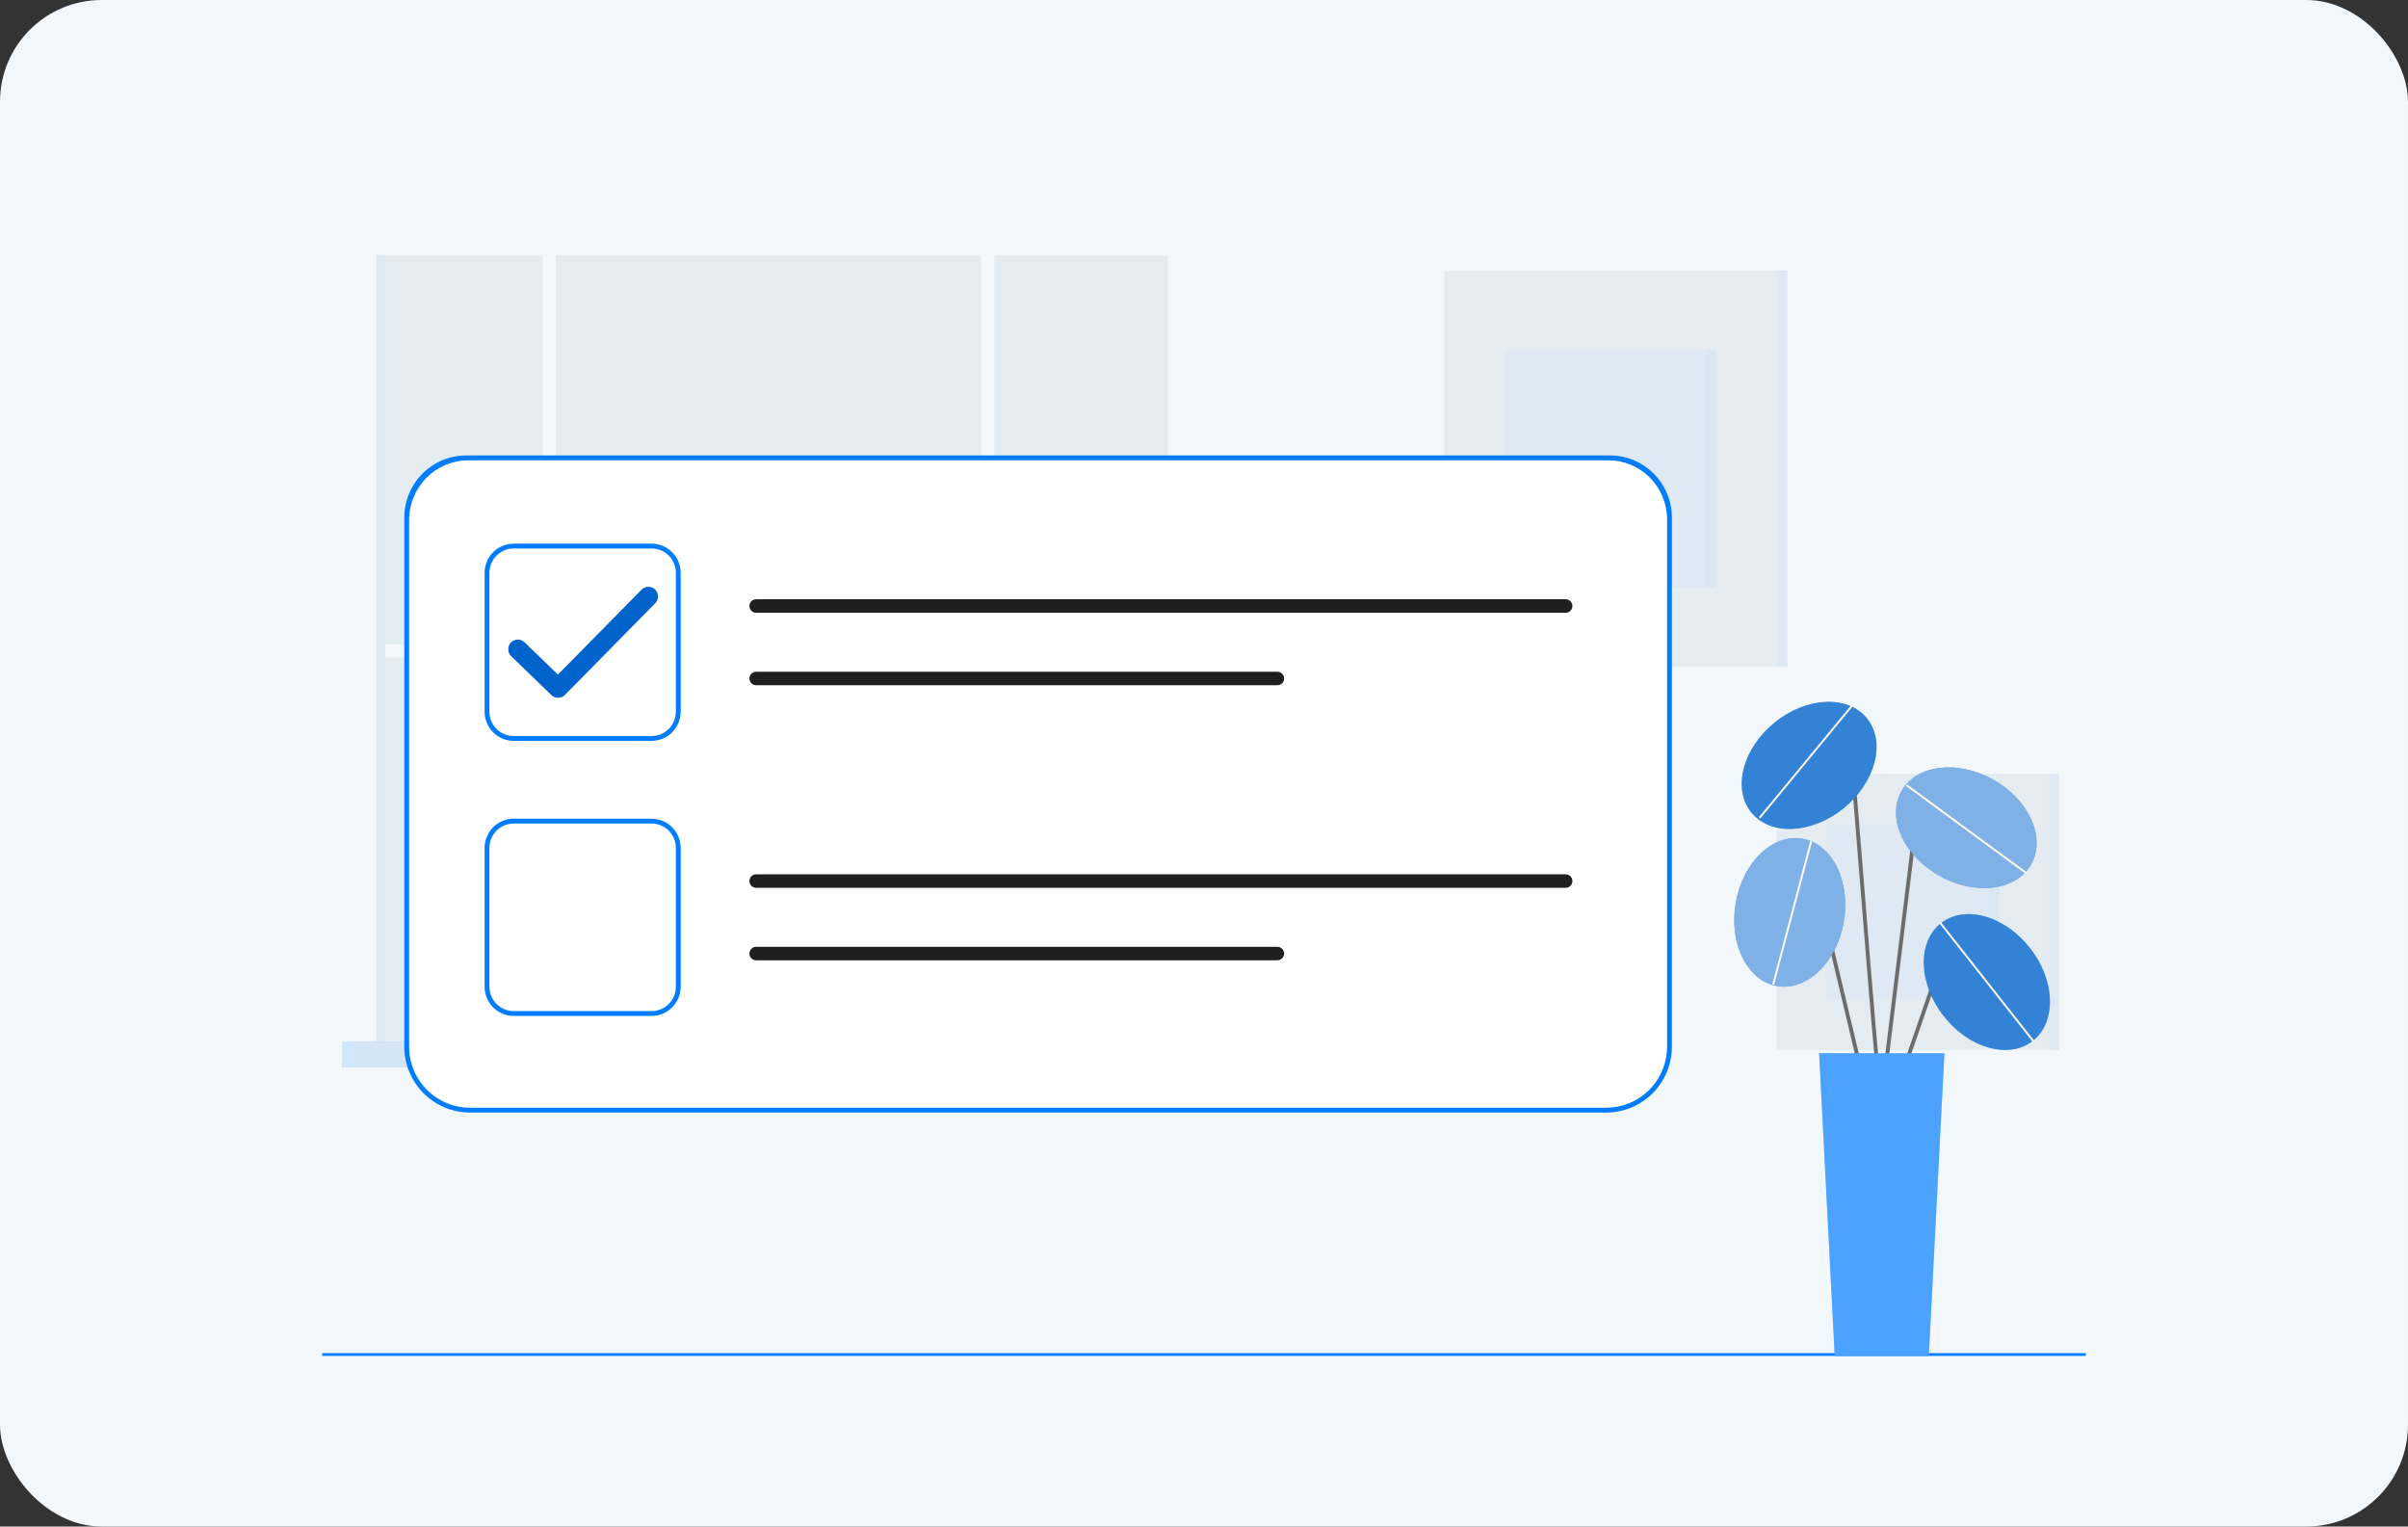 <svg width="284" height="180" viewBox="0 0 284 180" fill="none" xmlns="http://www.w3.org/2000/svg">
<rect x="0" y="0" width="284" height="180" fill="#333333" stroke="none"/>
<rect width="284" height="180" rx="12" fill="#F2F7FC"/>
<g clip-path="url(#clip0_11488_134172)">
<g opacity="0.7">
<path opacity="0.7" d="M209.538 31.911H170.33V78.644H209.538V31.911Z" fill="#D7E1EA"/>
<path opacity="0.7" d="M209.538 78.644H210.81V31.911H209.538V78.644Z" fill="#D7E1EA"/>
<path opacity="0.05" d="M209.538 78.644H210.81V31.911H209.538V78.644Z" fill="#007CFF"/>
<path opacity="0.05" d="M202.395 41.259H177.472V69.297H202.395V41.259Z" fill="#007CFF"/>
<path opacity="0.03" d="M202.396 41.259H201.097V69.297H202.396V41.259Z" fill="#007CFF"/>
<path opacity="0.7" d="M241.603 91.264H209.538V123.803H241.603V91.264Z" fill="#D7E1EA"/>
<path opacity="0.05" d="M235.762 97.191H215.379V117.875H235.762V97.191Z" fill="#007CFF"/>
<path opacity="0.7" d="M241.603 123.803H242.875V91.264H241.603V123.803Z" fill="#D7E1EA"/>
<path opacity="0.05" d="M241.603 123.803H242.875V91.264H241.603V123.803Z" fill="#007CFF"/>
<path opacity="0.03" d="M235.762 97.191H234.463V117.875H235.762V97.191Z" fill="#007CFF"/>
</g>
<g opacity="0.7">
<path opacity="0.7" d="M137.749 30.082H45.443V122.899H137.749V30.082Z" fill="#D7E1EA"/>
<path opacity="0.7" d="M45.443 30.082H44.385V122.899H45.443V30.082Z" fill="#D7E1EA"/>
<path opacity="0.05" d="M45.443 30.082H44.385V122.899H45.443V30.082Z" fill="#007CFF"/>
<path opacity="0.05" d="M67.805 94.04V69.757H87.587V83.865H118.23V108.846H131.254V122.899H118.23H115.722H49.883V94.04H67.805Z" fill="#007CFF"/>
<g opacity="0.7">
<path opacity="0.34" d="M85.048 72.393H70.642V75.03H85.048V72.393Z" fill="white"/>
<path opacity="0.34" d="M85.048 77.857H70.642V80.494H85.048V77.857Z" fill="white"/>
<path opacity="0.34" d="M85.048 83.321H70.642V85.957H85.048V83.321Z" fill="white"/>
</g>
<g opacity="0.7">
<path opacity="0.34" d="M55.093 96.6H52.438V99.237H55.093V96.6Z" fill="white"/>
<path opacity="0.34" d="M55.093 102.064H52.438V104.7H55.093V102.064Z" fill="white"/>
<path opacity="0.34" d="M55.093 107.527H52.438V110.164H55.093V107.527Z" fill="white"/>
<path opacity="0.34" d="M60.005 96.6H57.35V99.237H60.005V96.6Z" fill="white"/>
<path opacity="0.34" d="M60.005 102.064H57.35V104.7H60.005V102.064Z" fill="white"/>
<path opacity="0.34" d="M60.005 107.527H57.35V110.164H60.005V107.527Z" fill="white"/>
<path opacity="0.34" d="M64.784 96.6H62.129V99.237H64.784V96.6Z" fill="white"/>
<path opacity="0.34" d="M64.784 102.064H62.129V104.7H64.784V102.064Z" fill="white"/>
<path opacity="0.34" d="M64.784 107.527H62.129V110.164H64.784V107.527Z" fill="white"/>
</g>
<path opacity="0.7" d="M45.443 75.97H64.016V30.082H65.552V75.97H115.721V30.082H117.258V75.97H137.749V77.514H117.258V122.899H115.721V77.514H65.552V122.899H64.016V77.514H45.443V75.97Z" fill="white"/>
<path opacity="0.7" d="M141.426 122.787H41.766V125.874H141.426V122.787Z" fill="#D7E1EA"/>
<path opacity="0.1" d="M141.426 122.787H41.766V125.874H141.426V122.787Z" fill="#007CFF"/>
<path opacity="0.1" d="M41.766 122.787H40.327V125.874H41.766V122.787Z" fill="#007CFF"/>
<path opacity="0.1" d="M41.766 122.787H40.327V125.874H41.766V122.787Z" fill="#007CFF"/>
</g>
<path d="M55.262 53.991H189.604C191.539 53.991 193.395 54.764 194.763 56.14C196.131 57.516 196.9 59.382 196.9 61.328V123.404C196.9 125.392 196.115 127.299 194.717 128.705C193.318 130.111 191.422 130.9 189.445 130.9H55.421C53.444 130.9 51.547 130.111 50.149 128.705C48.751 127.299 47.966 125.392 47.966 123.404V61.327C47.966 59.381 48.735 57.516 50.103 56.14C51.471 54.764 53.327 53.991 55.262 53.991Z" fill="white"/>
<path d="M189.445 131.185H55.421C53.369 131.185 51.4 130.365 49.949 128.906C48.498 127.447 47.683 125.467 47.683 123.404V61.042C47.683 59.096 48.452 57.23 49.82 55.855C51.188 54.479 53.044 53.706 54.979 53.706H189.887C191.822 53.706 193.678 54.479 195.046 55.855C196.415 57.231 197.184 59.097 197.184 61.043V123.404C197.184 125.467 196.368 127.447 194.917 128.906C193.466 130.365 191.497 131.185 189.445 131.185ZM48.249 61.315V123.404C48.249 124.351 48.435 125.288 48.795 126.163C49.156 127.038 49.684 127.833 50.35 128.503C51.016 129.173 51.806 129.704 52.677 130.066C53.547 130.429 54.479 130.615 55.421 130.615H189.445C191.347 130.615 193.171 129.855 194.516 128.503C195.861 127.15 196.617 125.316 196.617 123.404V61.244C196.617 60.328 196.437 59.422 196.089 58.577C195.741 57.731 195.23 56.963 194.586 56.316C193.943 55.669 193.179 55.156 192.338 54.806C191.497 54.456 190.596 54.276 189.686 54.276H55.25C53.393 54.276 51.613 55.017 50.3 56.337C48.987 57.658 48.249 59.448 48.249 61.315Z" fill="#007CFF"/>
<path d="M76.857 87.358H60.577C59.669 87.357 58.8 86.994 58.158 86.349C57.516 85.704 57.155 84.829 57.154 83.917V67.546C57.155 66.634 57.516 65.759 58.158 65.114C58.799 64.468 59.669 64.105 60.577 64.104H76.857C77.765 64.105 78.635 64.468 79.276 65.114C79.918 65.759 80.279 66.634 80.28 67.546V83.917C80.279 84.829 79.918 85.704 79.276 86.349C78.635 86.994 77.764 87.357 76.857 87.358ZM60.577 64.675C59.82 64.676 59.094 64.979 58.558 65.517C58.023 66.056 57.722 66.785 57.721 67.547V83.917C57.722 84.679 58.023 85.409 58.558 85.947C59.094 86.485 59.82 86.788 60.577 86.789H76.857C77.614 86.788 78.34 86.485 78.876 85.947C79.411 85.409 79.712 84.679 79.713 83.917V67.546C79.712 66.785 79.411 66.055 78.876 65.516C78.34 64.978 77.614 64.675 76.857 64.674L60.577 64.675Z" fill="#007CFF"/>
<path d="M76.857 119.792H60.577C59.669 119.79 58.8 119.428 58.158 118.782C57.516 118.137 57.155 117.263 57.154 116.35V99.98C57.155 99.067 57.516 98.192 58.158 97.547C58.8 96.902 59.669 96.539 60.577 96.538H76.857C77.764 96.539 78.635 96.902 79.276 97.547C79.918 98.192 80.279 99.067 80.28 99.98V116.35C80.279 117.263 79.918 118.137 79.276 118.782C78.635 119.428 77.764 119.791 76.857 119.792ZM60.577 97.108C59.82 97.109 59.094 97.412 58.558 97.95C58.023 98.488 57.722 99.218 57.721 99.98V116.35C57.722 117.111 58.023 117.841 58.558 118.38C59.094 118.918 59.82 119.221 60.577 119.222H76.857C77.614 119.221 78.34 118.918 78.876 118.38C79.411 117.841 79.712 117.111 79.713 116.35V99.98C79.712 99.218 79.411 98.488 78.876 97.95C78.34 97.412 77.614 97.109 76.857 97.108H60.577Z" fill="#007CFF"/>
<path d="M65.821 82.281C65.528 82.281 65.246 82.167 65.035 81.962L60.29 77.375C60.183 77.272 60.097 77.148 60.037 77.01C59.977 76.873 59.945 76.726 59.942 76.576C59.939 76.427 59.966 76.278 60.02 76.138C60.074 75.999 60.155 75.872 60.258 75.764C60.361 75.656 60.485 75.57 60.621 75.51C60.757 75.45 60.904 75.417 61.053 75.414C61.202 75.411 61.35 75.438 61.488 75.492C61.627 75.547 61.753 75.628 61.861 75.732L65.801 79.541L75.679 69.518C75.891 69.307 76.178 69.189 76.476 69.189C76.775 69.189 77.061 69.308 77.273 69.519C77.486 69.73 77.606 70.017 77.609 70.317C77.612 70.618 77.497 70.907 77.289 71.122L66.626 81.942C66.52 82.049 66.395 82.134 66.257 82.192C66.119 82.251 65.971 82.281 65.821 82.281Z" fill="#0063CC"/>
<path d="M184.659 70.662H89.177C88.741 70.662 88.387 71.018 88.387 71.457C88.387 71.897 88.741 72.253 89.177 72.253H184.659C185.096 72.253 185.45 71.897 185.45 71.457C185.45 71.018 185.096 70.662 184.659 70.662Z" fill="#1F1F1F"/>
<path d="M150.659 79.21H89.177C88.741 79.21 88.387 79.566 88.387 80.005C88.387 80.444 88.741 80.8 89.177 80.8H150.659C151.095 80.8 151.449 80.444 151.449 80.005C151.449 79.566 151.095 79.21 150.659 79.21Z" fill="#1F1F1F"/>
<path d="M184.659 103.096H89.177C88.741 103.096 88.387 103.452 88.387 103.891C88.387 104.33 88.741 104.686 89.177 104.686H184.659C185.096 104.686 185.45 104.33 185.45 103.891C185.45 103.452 185.096 103.096 184.659 103.096Z" fill="#1F1F1F"/>
<path d="M150.659 111.643H89.177C88.741 111.643 88.387 111.999 88.387 112.438C88.387 112.877 88.741 113.233 89.177 113.233H150.659C151.095 113.233 151.449 112.877 151.449 112.438C151.449 111.999 151.095 111.643 150.659 111.643Z" fill="#1F1F1F"/>
<path d="M248.299 159.879H34.006C33.963 159.879 33.923 159.862 33.893 159.832C33.863 159.801 33.846 159.761 33.846 159.718C33.846 159.676 33.863 159.635 33.893 159.605C33.923 159.575 33.963 159.558 34.006 159.558H248.299C248.342 159.558 248.382 159.575 248.412 159.605C248.442 159.635 248.459 159.676 248.459 159.718C248.459 159.761 248.442 159.801 248.412 159.832C248.382 159.862 248.342 159.879 248.299 159.879Z" fill="#007CFF"/>
<path d="M221.935 129.85C221.875 129.85 221.817 129.825 221.774 129.783C221.453 129.46 220.93 123.537 219.52 105.901C218.943 98.686 218.398 91.87 218.001 87.728C217.972 87.432 217.859 87.398 217.821 87.386C217.277 87.221 215.622 88.534 214.698 89.683C214.679 89.706 214.655 89.725 214.629 89.74C214.603 89.754 214.574 89.763 214.544 89.766C214.515 89.77 214.484 89.767 214.456 89.758C214.427 89.75 214.4 89.736 214.377 89.717C214.354 89.698 214.334 89.674 214.32 89.648C214.306 89.622 214.297 89.593 214.294 89.563C214.291 89.533 214.293 89.502 214.302 89.474C214.31 89.445 214.324 89.418 214.343 89.394C214.954 88.635 216.946 86.643 217.952 86.947C218.155 87.009 218.408 87.186 218.455 87.684C218.853 91.829 219.397 98.647 219.974 105.865C220.831 116.581 221.801 128.722 222.12 129.487C222.145 129.521 222.159 129.561 222.162 129.603C222.166 129.645 222.157 129.687 222.138 129.725C222.119 129.763 222.09 129.794 222.054 129.816C222.018 129.838 221.977 129.85 221.935 129.85Z" fill="#6C6C6C"/>
<path d="M217.415 95.329C221.197 92.281 222.45 87.537 220.214 84.733C217.979 81.929 213.102 82.126 209.321 85.174C205.539 88.222 204.286 92.966 206.521 95.77C208.757 98.574 213.634 98.376 217.415 95.329Z" fill="#0063CC"/>
<path opacity="0.2" d="M217.415 95.329C221.197 92.281 222.45 87.537 220.214 84.733C217.979 81.929 213.102 82.126 209.321 85.174C205.539 88.222 204.286 92.966 206.521 95.77C208.757 98.574 213.634 98.376 217.415 95.329Z" fill="white"/>
<path d="M207.581 96.483C207.56 96.483 207.539 96.477 207.52 96.465C207.502 96.453 207.488 96.437 207.479 96.417C207.469 96.397 207.466 96.375 207.469 96.354C207.471 96.332 207.48 96.312 207.494 96.295L218.27 83.228C218.28 83.216 218.291 83.206 218.305 83.199C218.318 83.192 218.333 83.187 218.348 83.186C218.363 83.184 218.378 83.186 218.392 83.19C218.407 83.195 218.42 83.202 218.432 83.212C218.444 83.221 218.453 83.233 218.46 83.247C218.467 83.26 218.471 83.275 218.473 83.29C218.474 83.305 218.472 83.32 218.467 83.335C218.463 83.349 218.455 83.363 218.445 83.374L207.669 96.442C207.658 96.454 207.645 96.465 207.63 96.472C207.615 96.479 207.598 96.483 207.581 96.483Z" fill="white"/>
<path d="M224.285 127.048C224.249 127.048 224.213 127.039 224.181 127.023C224.149 127.006 224.121 126.982 224.1 126.952C224.079 126.922 224.065 126.888 224.06 126.851C224.055 126.815 224.058 126.778 224.07 126.744L228.118 115.038C228.237 114.694 228.44 114.386 228.709 114.141C228.977 113.897 229.302 113.724 229.654 113.638C230.006 113.553 230.374 113.557 230.724 113.652C231.074 113.747 231.394 113.928 231.657 114.179L233.796 116.236C233.84 116.278 233.865 116.335 233.867 116.396C233.868 116.457 233.846 116.516 233.804 116.56C233.762 116.604 233.705 116.629 233.644 116.63C233.584 116.632 233.525 116.609 233.482 116.567L231.342 114.511C231.135 114.313 230.882 114.17 230.606 114.095C230.329 114.021 230.039 114.017 229.761 114.085C229.483 114.152 229.227 114.288 229.015 114.481C228.803 114.674 228.643 114.918 228.548 115.189L224.501 126.894C224.485 126.939 224.456 126.978 224.417 127.006C224.379 127.033 224.333 127.048 224.285 127.048Z" fill="#6C6C6C"/>
<path d="M239.776 122.716C242.578 120.486 242.412 115.58 239.404 111.759C236.396 107.939 231.686 106.649 228.884 108.88C226.082 111.11 226.248 116.016 229.256 119.836C232.264 123.657 236.974 124.946 239.776 122.716Z" fill="#0063CC"/>
<path d="M220.096 129.103C220.045 129.103 219.995 129.086 219.955 129.054C219.915 129.022 219.886 128.977 219.874 128.927L213.082 100.367C213.035 100.172 212.936 99.994 212.796 99.853C212.655 99.711 212.478 99.611 212.285 99.563C212.092 99.516 211.889 99.523 211.699 99.584C211.51 99.645 211.34 99.757 211.21 99.909L209.116 102.342C209.077 102.388 209.02 102.416 208.96 102.421C208.9 102.425 208.84 102.405 208.795 102.365C208.749 102.326 208.721 102.269 208.716 102.209C208.712 102.148 208.732 102.088 208.771 102.042L210.865 99.609C211.051 99.394 211.291 99.234 211.561 99.147C211.83 99.061 212.118 99.051 212.393 99.118C212.668 99.186 212.919 99.328 213.119 99.53C213.319 99.732 213.459 99.985 213.525 100.261L220.318 128.821C220.326 128.855 220.326 128.89 220.319 128.924C220.311 128.958 220.296 128.99 220.275 129.017C220.254 129.044 220.226 129.066 220.195 129.081C220.164 129.096 220.13 129.104 220.096 129.104V129.103Z" fill="#6C6C6C"/>
<path d="M217.456 108.691C218.28 103.891 216.094 99.505 212.574 98.894C209.053 98.283 205.532 101.679 204.708 106.479C203.884 111.278 206.07 115.665 209.59 116.276C213.111 116.887 216.632 113.491 217.456 108.691Z" fill="#0063CC"/>
<path d="M221.935 129.85C221.926 129.85 221.916 129.849 221.907 129.848C221.877 129.844 221.849 129.835 221.823 129.82C221.797 129.805 221.774 129.785 221.755 129.761C221.737 129.738 221.723 129.71 221.715 129.681C221.707 129.652 221.705 129.622 221.709 129.592L226.046 94.178C226.094 93.792 226.251 93.429 226.499 93.13C226.747 92.832 227.075 92.612 227.444 92.497C227.813 92.382 228.208 92.377 228.58 92.482C228.952 92.587 229.286 92.798 229.542 93.089L234.5 98.736C234.54 98.781 234.561 98.841 234.557 98.902C234.553 98.962 234.526 99.019 234.48 99.059C234.435 99.1 234.376 99.12 234.315 99.116C234.255 99.113 234.198 99.085 234.158 99.039L229.2 93.393C229.003 93.168 228.745 93.005 228.457 92.923C228.169 92.842 227.864 92.846 227.579 92.935C227.294 93.024 227.04 93.194 226.848 93.424C226.657 93.655 226.535 93.936 226.499 94.234L222.161 129.648C222.154 129.704 222.128 129.755 222.086 129.792C222.044 129.829 221.991 129.849 221.935 129.85Z" fill="#6C6C6C"/>
<path d="M239.586 101.874C241.316 98.729 239.28 94.268 235.04 91.909C230.799 89.551 225.959 90.188 224.229 93.332C222.5 96.477 224.535 100.938 228.775 103.297C233.016 105.656 237.856 105.018 239.586 101.874Z" fill="#0063CC"/>
<path opacity="0.2" d="M239.776 122.716C242.578 120.486 242.412 115.58 239.404 111.759C236.396 107.939 231.686 106.649 228.884 108.88C226.082 111.11 226.248 116.016 229.256 119.836C232.264 123.657 236.974 124.946 239.776 122.716Z" fill="white"/>
<path opacity="0.5" d="M217.456 108.691C218.28 103.891 216.094 99.505 212.574 98.894C209.053 98.283 205.532 101.679 204.708 106.479C203.884 111.278 206.07 115.665 209.59 116.276C213.111 116.887 216.632 113.491 217.456 108.691Z" fill="white"/>
<path opacity="0.5" d="M239.586 101.874C241.316 98.729 239.28 94.268 235.04 91.909C230.799 89.551 225.959 90.188 224.229 93.332C222.5 96.477 224.535 100.938 228.775 103.297C233.016 105.656 237.856 105.018 239.586 101.874Z" fill="white"/>
<path d="M227.483 159.898H216.387L214.548 124.198H229.322L227.483 159.898Z" fill="#007CFF"/>
<path opacity="0.3" d="M227.483 159.898H216.387L214.548 124.198H229.322L227.483 159.898Z" fill="white"/>
<path d="M239.776 122.829C239.759 122.829 239.742 122.825 239.726 122.818C239.711 122.81 239.697 122.799 239.686 122.786L228.794 108.949C228.775 108.925 228.767 108.895 228.77 108.865C228.774 108.835 228.789 108.807 228.813 108.788C228.837 108.769 228.867 108.761 228.897 108.764C228.927 108.768 228.954 108.783 228.973 108.807L239.865 122.643C239.879 122.66 239.887 122.681 239.889 122.702C239.892 122.723 239.888 122.745 239.879 122.764C239.869 122.784 239.855 122.8 239.837 122.812C239.819 122.823 239.798 122.829 239.776 122.829H239.776Z" fill="white"/>
<path d="M238.861 102.982C238.837 102.982 238.813 102.974 238.794 102.96L224.856 92.727C224.844 92.718 224.834 92.707 224.826 92.694C224.818 92.681 224.813 92.667 224.81 92.652C224.808 92.637 224.809 92.622 224.812 92.607C224.816 92.592 224.822 92.579 224.831 92.567C224.84 92.554 224.851 92.544 224.864 92.536C224.877 92.528 224.891 92.523 224.906 92.521C224.92 92.519 224.935 92.519 224.95 92.523C224.964 92.526 224.978 92.533 224.99 92.541L238.929 102.775C238.948 102.79 238.962 102.81 238.97 102.833C238.977 102.856 238.976 102.88 238.969 102.903C238.961 102.926 238.947 102.946 238.927 102.96C238.908 102.974 238.885 102.982 238.861 102.982V102.982Z" fill="white"/>
<path d="M209.153 116.123C209.143 116.123 209.133 116.121 209.123 116.119C209.094 116.111 209.069 116.092 209.054 116.066C209.039 116.039 209.035 116.008 209.042 115.979L213.48 99.263C213.483 99.248 213.49 99.234 213.499 99.222C213.508 99.21 213.519 99.199 213.532 99.192C213.545 99.184 213.56 99.179 213.575 99.177C213.59 99.175 213.605 99.176 213.62 99.18C213.634 99.184 213.648 99.19 213.66 99.2C213.672 99.209 213.682 99.221 213.689 99.234C213.697 99.247 213.701 99.262 213.703 99.277C213.705 99.292 213.704 99.307 213.7 99.322L209.263 116.038C209.256 116.062 209.242 116.084 209.222 116.099C209.202 116.114 209.178 116.123 209.153 116.123Z" fill="white"/>
</g>
<defs>
<clipPath id="clip0_11488_134172">
<rect width="208" height="140" fill="white" transform="translate(38 20)"/>
</clipPath>
</defs>
</svg>
